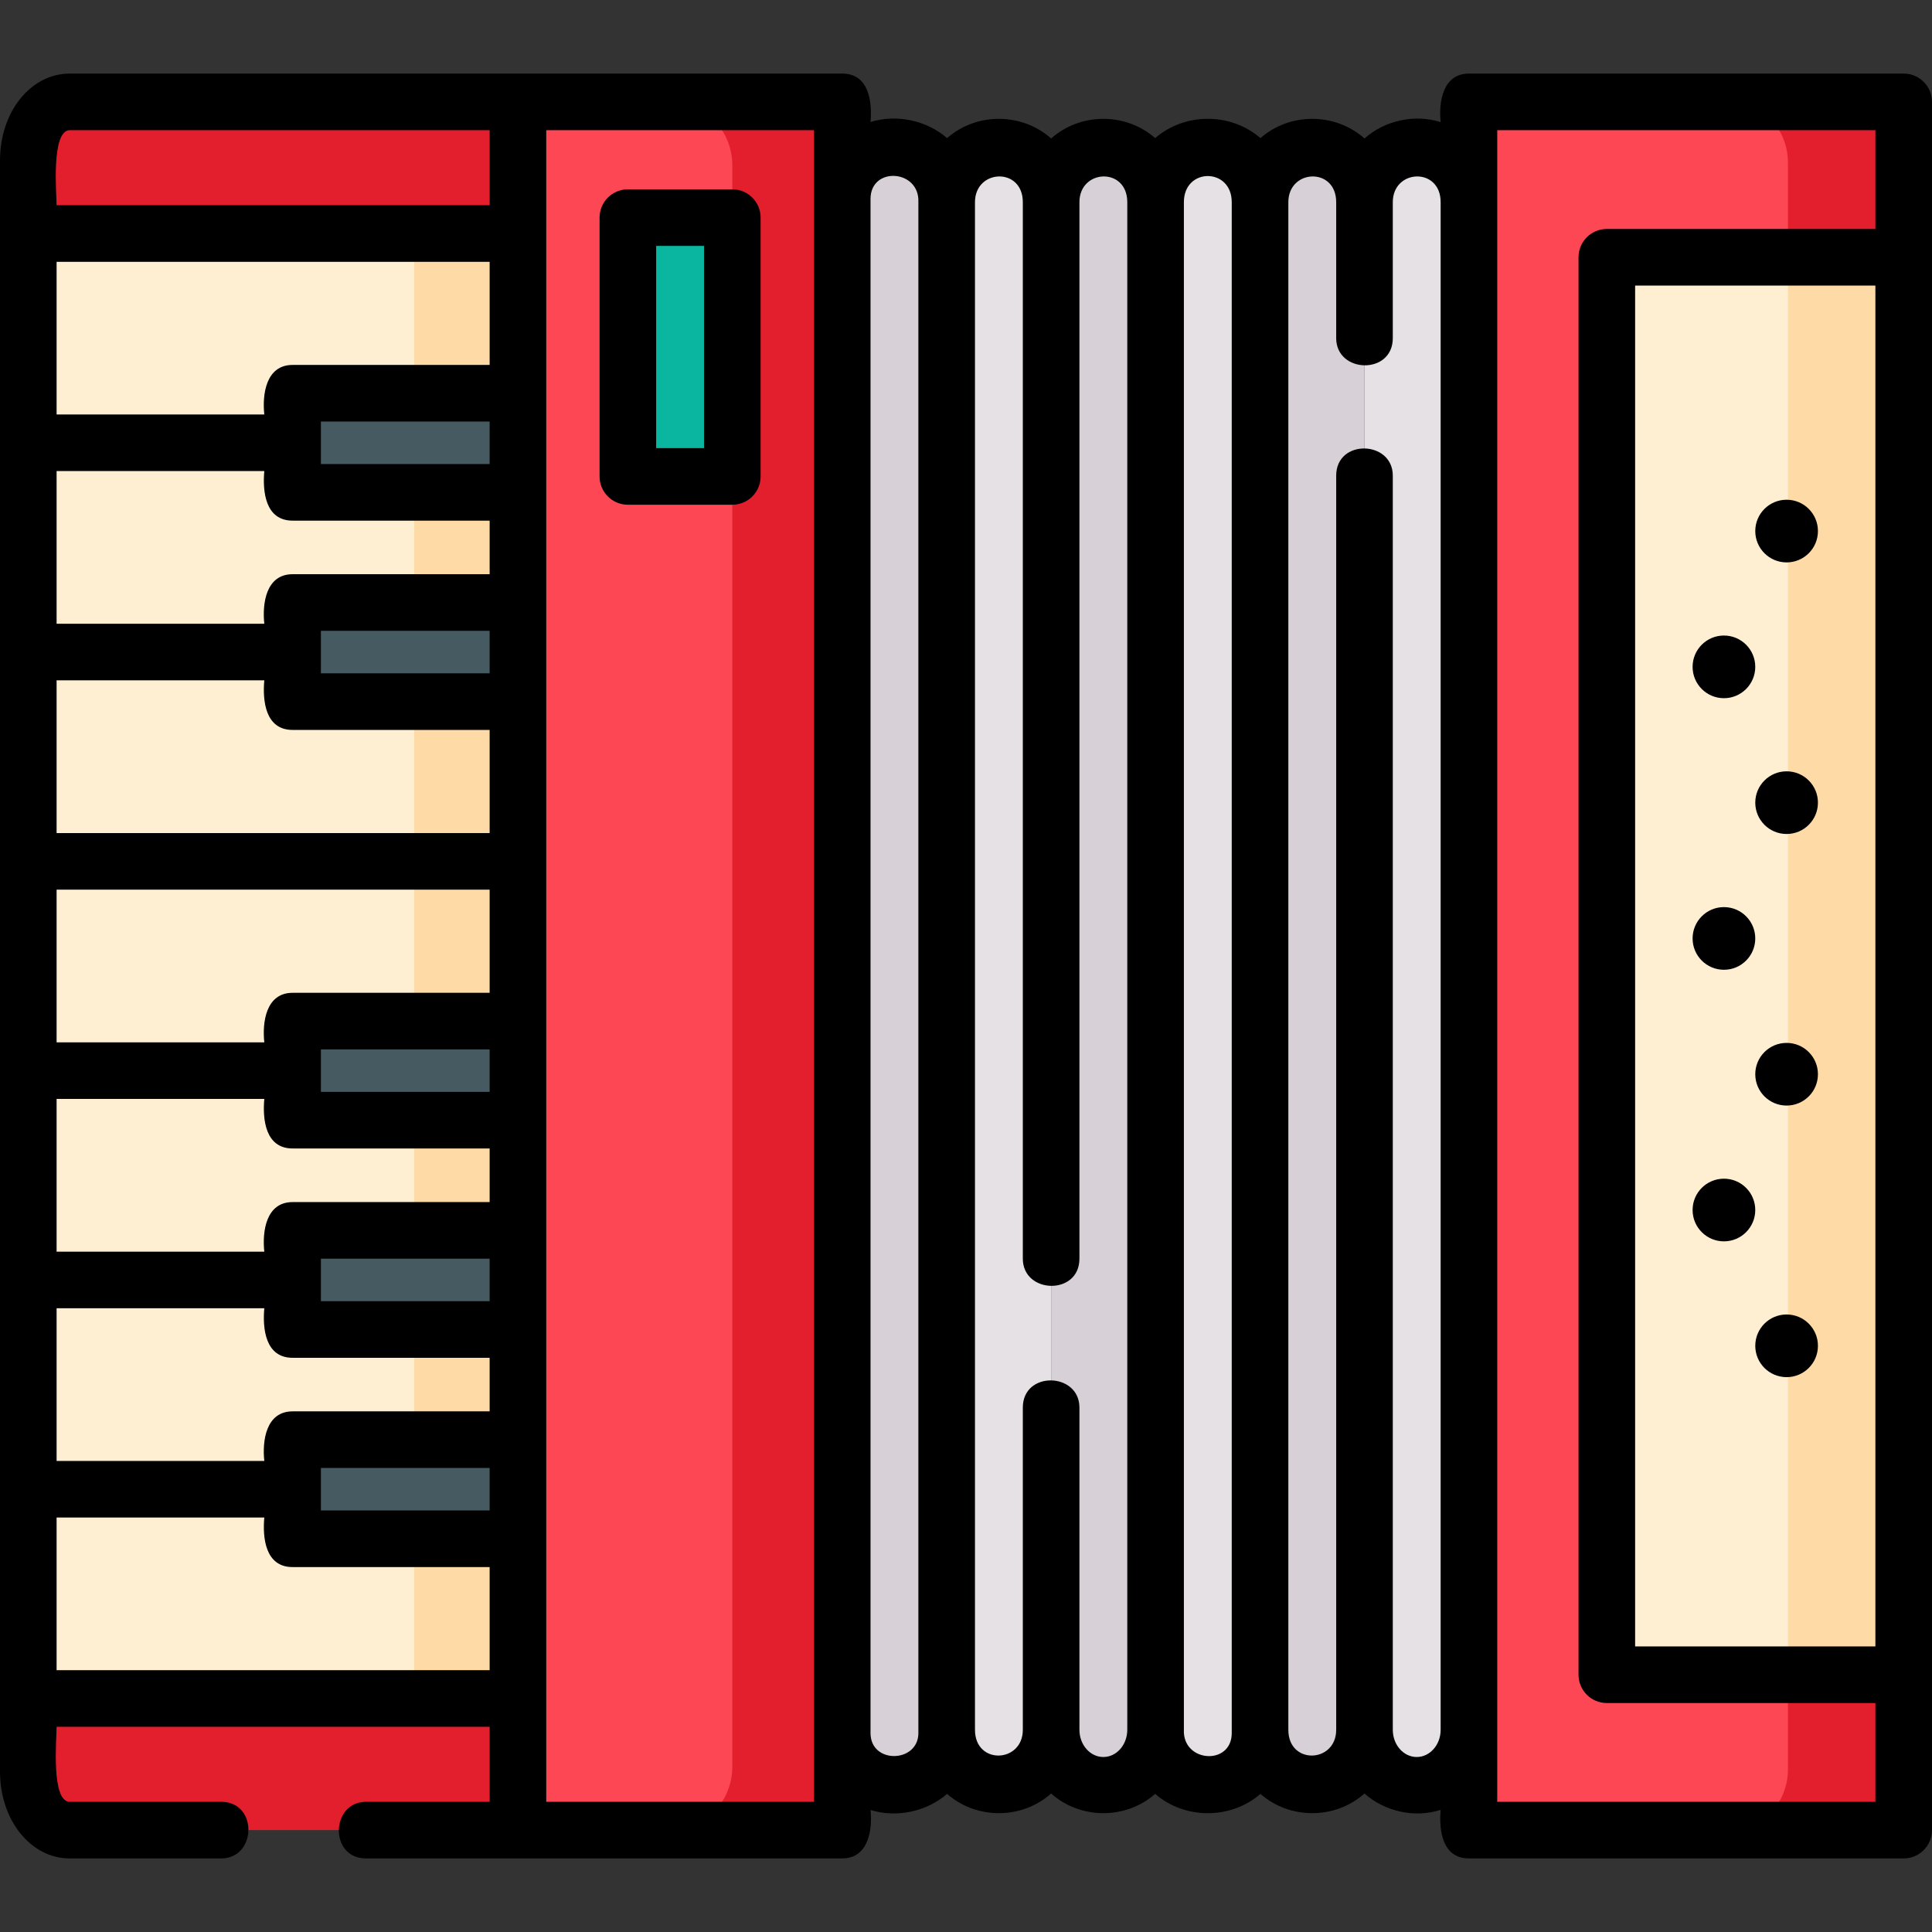 <svg id="Capa_1" enable-background="new 0 0 512 512" height="512" viewBox="0 0 512 512" width="512" xmlns="http://www.w3.org/2000/svg"><rect x="0" y="0" width="512" height="512" fill="#333333" stroke="none"/><g><g><path d="m137.264 485h-118.763c-6.075 0-11.001-6.96-11.001-15.546v-426.908c0-8.586 4.926-15.546 11.002-15.546h118.763v458z" fill="#e41f2d"/><path d="m7.5 61.89h129.76v55.45h-129.76z" fill="#fedba6"/><path d="m7.5 61.89h102.26v55.45h-102.26z" fill="#ffefd2"/><path d="m7.5 117.337h129.76v55.461h-129.76z" fill="#fedba6"/><path d="m7.5 117.337h102.26v55.461h-102.26z" fill="#ffefd2"/><path d="m7.5 172.798h129.76v55.471h-129.76z" fill="#fedba6"/><path d="m7.5 172.798h102.26v55.471h-102.26z" fill="#ffefd2"/><path d="m7.5 228.27h129.76v55.461h-129.76z" fill="#fedba6"/><path d="m7.5 228.27h102.26v55.461h-102.26z" fill="#ffefd2"/><path d="m7.5 283.73h129.76v55.471h-129.76z" fill="#fedba6"/><path d="m7.5 283.73h102.26v55.471h-102.26z" fill="#ffefd2"/><path d="m7.5 339.202h129.76v55.461h-129.76z" fill="#fedba6"/><path d="m7.5 339.202h102.26v55.461h-102.26z" fill="#ffefd2"/><path d="m7.5 394.663h129.76v55.45h-129.76z" fill="#fedba6"/><path d="m7.5 394.657h102.26v55.461h-102.26z" fill="#ffefd2"/><g fill="#465a61"><path d="m94.272 87.479h26.259v59.726h-26.259z" transform="matrix(0 1 -1 0 224.743 9.94)"/><path d="m94.272 142.942h26.259v59.726h-26.259z" transform="matrix(0 1 -1 0 280.206 65.404)"/><path d="m94.272 253.868h26.259v59.726h-26.259z" transform="matrix(0 1 -1 0 391.133 176.33)"/><path d="m94.272 309.332h26.259v59.726h-26.259z" transform="matrix(0 1 -1 0 446.596 231.793)"/><path d="m94.272 364.795h26.259v59.726h-26.259z" transform="matrix(0 1 -1 0 502.059 287.257)"/></g><path d="m137.26 27.003h85.94v457.993h-85.94z" fill="#e41f2d"/><path d="m194.072 43.895v424.207c0 9.331-7.209 16.895-16.102 16.895h-40.71v-457.997h40.709c8.893 0 16.103 7.564 16.103 16.895z" fill="#fd4755"/><path d="m389.29 27.003h115.21v457.993h-115.21z" fill="#e41f2d"/><path d="m473.82 43.09v425.82c0 8.884-6.776 16.087-15.135 16.087h-69.395v-457.994h69.395c8.359 0 15.135 7.203 15.135 16.087z" fill="#fd4755"/><path d="m425.83 68.18h78.67v375.64h-78.67z" fill="#fedba6"/><path d="m425.83 68.18h47.99v375.64h-47.99z" fill="#ffefd2"/><path d="m166.39 57.672h27.681v68.589h-27.681z" fill="#0ab69f"/><path d="m237.039 473.126c-7.644 0-13.841-6.197-13.841-13.841v-406.57c0-7.644 6.197-13.841 13.841-13.841 7.644 0 13.841 6.197 13.841 13.841v406.571c-.001 7.643-6.197 13.84-13.841 13.84z" fill="#d7d0d6"/><path d="m264.72 473.126c-7.644 0-13.841-6.197-13.841-13.841v-406.57c0-7.644 6.197-13.841 13.841-13.841 7.644 0 13.841 6.197 13.841 13.841v406.571c0 7.643-6.197 13.84-13.841 13.84z" fill="#e5e1e5"/><path d="m292.402 473.126c-7.644 0-13.841-6.197-13.841-13.841v-406.57c0-7.644 6.197-13.841 13.841-13.841 7.644 0 13.841 6.197 13.841 13.841v406.571c-.001 7.643-6.197 13.84-13.841 13.84z" fill="#d7d0d6"/><path d="m320.083 473.126c-7.644 0-13.841-6.197-13.841-13.841v-406.57c0-7.644 6.197-13.841 13.841-13.841 7.644 0 13.841 6.197 13.841 13.841v406.571c0 7.643-6.197 13.84-13.841 13.84z" fill="#e5e1e5"/><path d="m347.765 473.126c-7.644 0-13.841-6.197-13.841-13.841v-406.57c0-7.644 6.197-13.841 13.841-13.841 7.644 0 13.841 6.197 13.841 13.841v406.571c-.001 7.643-6.197 13.84-13.841 13.84z" fill="#d7d0d6"/><path d="m375.446 473.126c-7.644 0-13.841-6.197-13.841-13.841v-406.57c0-7.644 6.197-13.841 13.841-13.841 7.644 0 13.841 6.197 13.841 13.841v406.571c0 7.643-6.197 13.84-13.841 13.84z" fill="#e5e1e5"/></g><g><path d="m504.5 19.5h-115.213c-6.942 0-8.061 7.56-7.5 12.875-6.854-2.224-14.806-.455-20.182 4.324-7.751-6.892-19.759-6.953-27.573-.098-7.865-6.818-20.021-6.83-27.899 0-7.798-6.84-19.805-6.808-27.573.098-7.751-6.892-19.758-6.953-27.572-.098-5.454-4.728-13.4-6.414-20.29-4.265.469-5.321-.38-12.836-7.5-12.836h-204.696c-10.375 0-18.502 10.123-18.502 23.046v426.908c0 12.923 8.127 23.046 18.502 23.046h40.128c9.386 0 9.813-15 0-15h-40.128c-5.019 0-3.502-16.783-3.502-19.887h114.764v19.887h-32.764c-9.386 0-9.813 15 0 15l126.198-.004c6.923 0 8.059-7.524 7.5-12.832 6.87 2.142 14.85.451 20.29-4.265 7.797 6.84 19.805 6.808 27.572-.098 7.751 6.892 19.759 6.953 27.573.098 7.865 6.818 20.021 6.83 27.899 0 7.797 6.84 19.805 6.808 27.573-.098 5.389 4.792 13.31 6.554 20.182 4.324-.471 5.327.365 12.871 7.5 12.871h115.213c4.143 0 7.5-3.357 7.5-7.5v-457.996c0-4.143-3.357-7.5-7.5-7.5zm-489.5 49.887h114.76v27.324h-52.22c-7.053 0-8.07 7.769-7.5 13.126h-55.04zm0 221.843h55.04c-.48 5.372.254 13.126 7.5 13.126h52.22v14.208h-52.22c-7.058 0-8.071 7.779-7.5 13.138h-55.04zm0-55.46h114.76v27.334h-52.22c-7.053 0-8.07 7.77-7.5 13.127h-55.04zm0-55.472h55.04c-.48 5.374.249 13.138 7.5 13.138h52.22v27.334h-114.76zm0-55.461h55.04c-.48 5.374.249 13.138 7.5 13.138h52.22v14.197h-52.22c-7.053 0-8.07 7.769-7.5 13.126h-55.04zm70.04 153.267h44.72v11.253h-44.72zm0-110.932h44.72v11.264h-44.72zm44.72-44.197h-44.72v-11.264h44.72zm-44.72 210.589h44.72v11.264h-44.72zm-70.04 13.138h55.04c-.48 5.372.254 13.126 7.5 13.126h52.22v14.197h-52.22c-7.058 0-8.071 7.779-7.5 13.138h-55.04zm70.04 42.323h44.72v11.264h-44.72zm-66.538-354.525h111.262v19.887h-114.764c0-2.751-1.532-19.887 3.502-19.887zm111.258 408.113h-114.76v-40.45h55.04c-.48 5.372.254 13.126 7.5 13.126h52.22zm85.938 34.883h-70.935v-442.996h70.935zm27.682-18.211c0 7.932-12.682 8.295-12.682 0v-406.57c0-8.687 13.06-7.842 12.682.87v404.83zm49.021 6.341c-3.496 0-6.341-3.234-6.341-7.211v-85.391c0-9.386-15-9.813-15 0v85.391c0 8.822-12.681 9.373-12.681 0v-404.83c0-8.822 12.681-9.372 12.681 0v279.977c0 9.386 15 9.813 15 0v-279.977c0-8.822 12.682-9.372 12.682 0v404.83c0 3.977-2.845 7.211-6.341 7.211zm34.023-6.341c0 8.687-13.06 7.842-12.682-.87v-404.83c-.012-9.238 12.693-9.238 12.682 0v404.83zm49.022 6.341c-3.496 0-6.341-3.234-6.341-7.211v-332.364c0-9.386-15-9.813-15 0v332.364c0 8.822-12.682 9.372-12.682 0v-404.83c0-8.822 12.682-9.372 12.682 0v36.027c0 9.386 15 9.813 15 0v-36.027c0-8.822 12.682-9.372 12.682 0v404.83c0 3.977-2.845 7.211-6.341 7.211zm21.341 11.87v-442.996h100.213v26.175h-71.174c-4.143 0-7.5 3.357-7.5 7.5v375.646c0 4.143 3.357 7.5 7.5 7.5h71.174v26.175zm100.213-41.175h-63.674v-360.646h63.674z"/><path d="m194.072 50.172h-27.682c-4.143 0-7.5 3.357-7.5 7.5v68.589c0 4.143 3.357 7.5 7.5 7.5h27.682c4.143 0 7.5-3.357 7.5-7.5v-68.589c0-4.143-3.357-7.5-7.5-7.5zm-7.5 68.589h-12.682v-53.589h12.682z"/><circle cx="456.859" cy="176.725" r="8.304"/><circle cx="456.859" cy="248.697" r="8.304"/><circle cx="456.859" cy="320.668" r="8.304"/><circle cx="473.468" cy="284.682" r="8.304"/><circle cx="473.468" cy="356.654" r="8.304"/><circle cx="473.468" cy="212.711" r="8.304"/><circle cx="473.468" cy="140.739" r="8.304"/></g></g></svg>